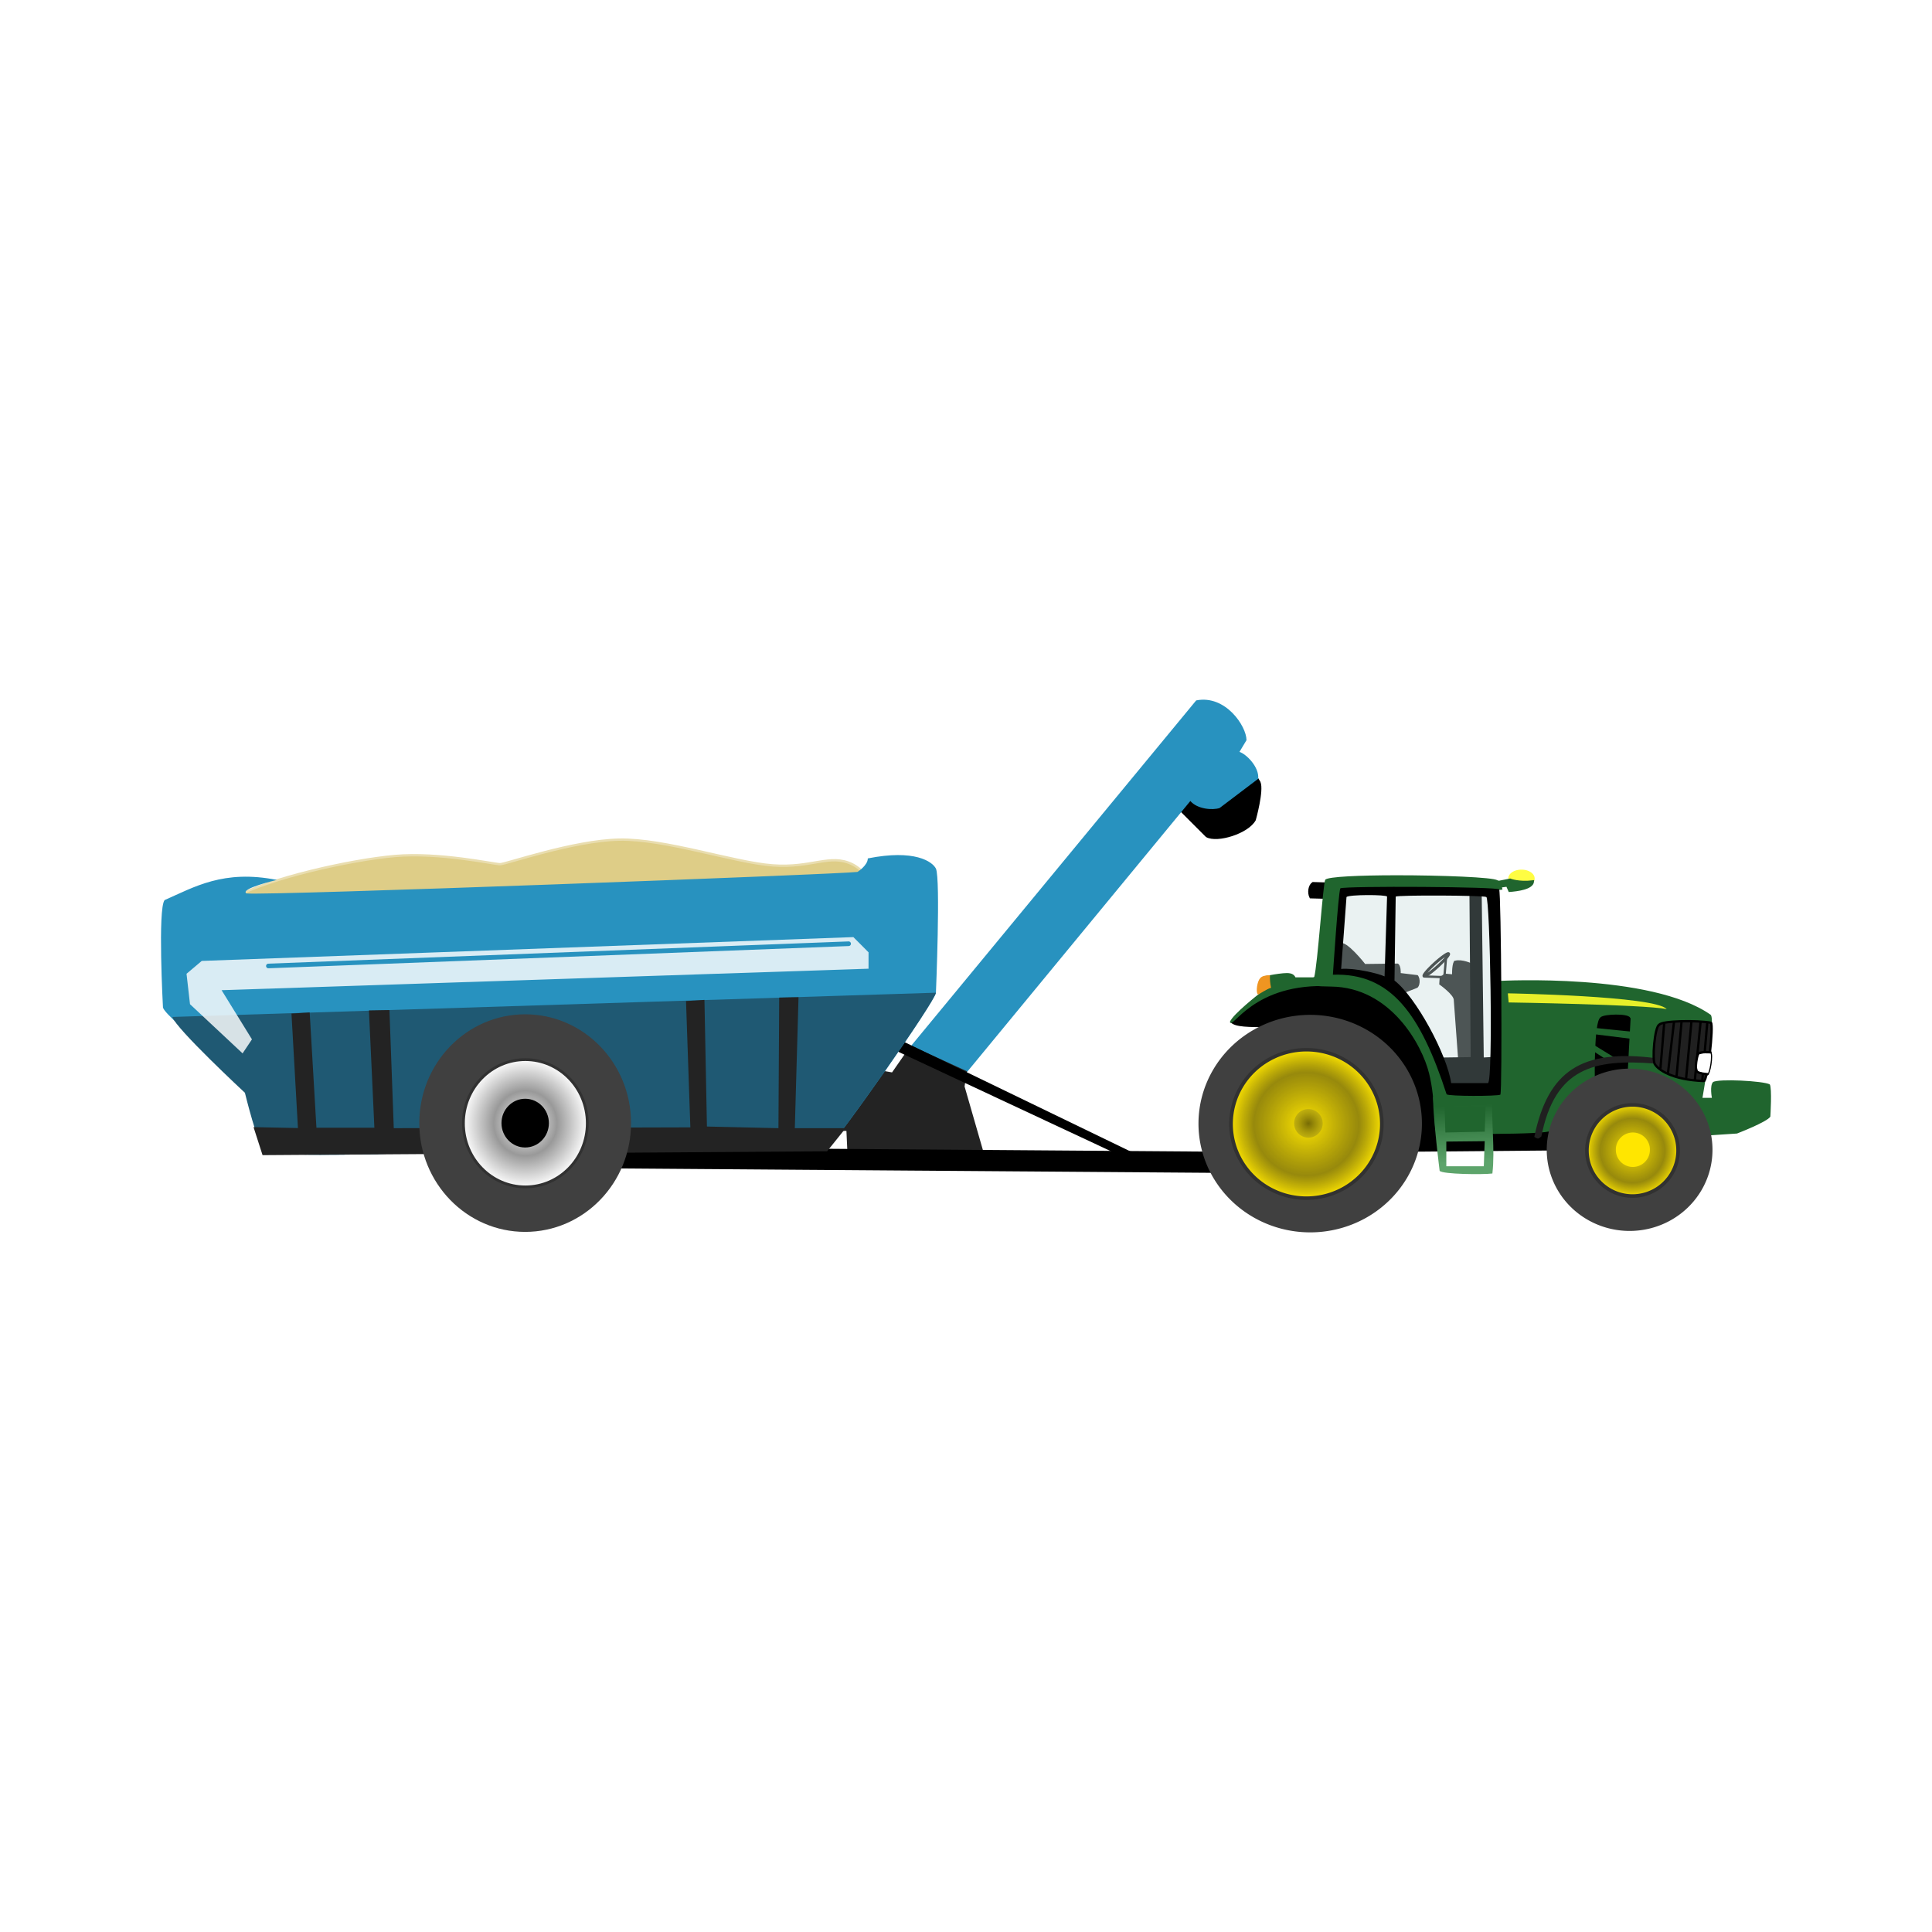 <svg:svg xmlns:dc="http://purl.org/dc/elements/1.1/" xmlns:ns1="http://sodipodi.sourceforge.net/DTD/sodipodi-0.dtd" xmlns:ns2="http://www.inkscape.org/namespaces/inkscape" xmlns:ns3="http://www.w3.org/1999/xlink" xmlns:ns5="http://creativecommons.org/ns#" xmlns:rdf="http://www.w3.org/1999/02/22-rdf-syntax-ns#" xmlns:svg="http://www.w3.org/2000/svg" height="834.155" id="svg2" version="1.1" viewBox="-53.308 -302.095 834.155 834.155" width="834.155" ns1:docname="tractor_grain-cart.svg" ns2:export-filename="C:\Users\tbeary\Desktop\illustration working\TMJB-tractor&amp;planter.png" ns2:export-xdpi="300" ns2:export-ydpi="300" ns2:version="0.47 r22583">
  <svg:defs id="defs4">
    <svg:linearGradient id="linearGradient3835">
      <svg:stop id="stop3837" offset="0" style="stop-color:#ffe600" />
      <svg:stop id="stop3843" offset="0.68" style="stop-color:#ab9a00;stop-opacity:.812" />
      <svg:stop id="stop3839" offset="1" style="stop-color:#ffe600" />
    </svg:linearGradient>
    <svg:filter color-interpolation-filters="sRGB" id="filter3886" ns2:label="Roughen inside" ns2:menu="Distort" ns2:menu-tooltip="Roughen all inside shapes">
      <svg:feTurbulence baseFrequency="0.08" id="feTurbulence3888" numOctaves="5" seed="0" type="fractalNoise" />
      <svg:feGaussianBlur id="feGaussianBlur3890" result="result91" stdDeviation="0.5" />
      <svg:feDisplacementMap id="feDisplacementMap3892" in="SourceGraphic" in2="result91" result="result1" scale="20" xChannelSelector="R" yChannelSelector="G" />
      <svg:feComposite id="feComposite3894" in="result1" in2="SourceGraphic" operator="atop" result="fbSourceGraphic" />
      <svg:feColorMatrix id="feColorMatrix3896" in="fbSourceGraphic" result="fbSourceGraphicAlpha" values="0 0 0 -1 0 0 0 0 -1 0 0 0 0 -1 0 0 0 0 1 0" />
      <svg:feTurbulence baseFrequency="0.08" id="feTurbulence3898" numOctaves="5" seed="0" type="fractalNoise" />
      <svg:feGaussianBlur id="feGaussianBlur3900" result="result91" stdDeviation="0.5" />
      <svg:feDisplacementMap id="feDisplacementMap3902" in="fbSourceGraphic" in2="result91" result="result1" scale="20" xChannelSelector="R" yChannelSelector="G" />
      <svg:feComposite id="feComposite3904" in="result1" in2="fbSourceGraphic" operator="atop" />
    </svg:filter>
    <svg:radialGradient cx="243.19" cy="200.5" gradientTransform="matrix(1 0 0 1.027 0 -5.417)" gradientUnits="userSpaceOnUse" id="radialGradient3104" r="46.736" ns2:collect="always">
      <svg:stop id="stop3916" offset="0" style="stop-color:#ffffff" />
      <svg:stop id="stop3922" offset=".5" style="stop-color:#999999" />
      <svg:stop id="stop3918" offset="1" style="stop-color:#ffffff" />
    </svg:radialGradient>
    <svg:linearGradient gradientTransform="translate(417.86 6.429)" gradientUnits="userSpaceOnUse" id="linearGradient3106" x1="222.52" x2="221.34" y1="249.2" y2="224.45" ns2:collect="always">
      <svg:stop id="stop4025" offset="0" style="stop-color:#5da46b" />
      <svg:stop id="stop4027" offset="1" style="stop-color:#20652e" />
    </svg:linearGradient>
    <svg:radialGradient cx="155.31" cy="233.57" gradientTransform="matrix(1 0 0 1.032 0 -7.417)" gradientUnits="userSpaceOnUse" id="radialGradient3108" r="31.812" ns2:collect="always" ns3:href="#linearGradient3835" />
    <svg:radialGradient cx="155.06" cy="232.3" gradientTransform="matrix(1 0 0 1.065 0 -15.002)" gradientUnits="userSpaceOnUse" id="radialGradient3110" r="7.821" ns2:collect="always">
      <svg:stop id="stop3829" offset="0" style="stop-color:#766b05" />
      <svg:stop id="stop3831" offset="1" style="stop-color:#beae11;stop-opacity:.786" />
    </svg:radialGradient>
    <svg:radialGradient cx="295.22" cy="243.92" gradientTransform="matrix(1 0 0 1.013 0 -3.128)" gradientUnits="userSpaceOnUse" id="radialGradient3112" r="19.69" ns2:collect="always" ns3:href="#linearGradient3835" />
  </svg:defs>
  <ns1:namedview bordercolor="#666666" borderopacity="1.0" fit-margin-bottom="0" fit-margin-left="0" fit-margin-right="0" fit-margin-top="0" id="base" pagecolor="#ffffff" showgrid="false" showguides="true" ns2:current-layer="layer1" ns2:cx="314.63556" ns2:cy="100.42012" ns2:document-units="px" ns2:guide-bbox="true" ns2:pageopacity="0.0" ns2:pageshadow="2" ns2:window-height="695" ns2:window-maximized="0" ns2:window-width="1210" ns2:window-x="5" ns2:window-y="0" ns2:zoom="0.98994949" />
  <svg:g id="layer1" transform="translate(-408.35 -507.06)" ns2:groupmode="layer" ns2:label="Layer 1">
    <svg:g id="g3087">
      <svg:path d="m115.66 101.51c13.886-7.925 49.344-15.988 68.69-17.678 19.347-1.69 42.931 3.535 45.457 3.535 2.525 0 31.573-10.241 51.518-10.607 19.945-0.366 49.307 9.831 66.165 11.112 16.858 1.281 24.822-5.139 34.345-0.505 9.523 4.633 17.678 23.234 17.678 23.234l-301.53 8.586s3.792-9.752 17.678-17.678z" id="path3878" style="filter:url(#filter3886);stroke:#e9ddaf;stroke-width:1px;fill:#decd87" transform="translate(341.12 490.72)" ns1:nodetypes="zzszzzccz" ns2:connector-curvature="0" />
      <svg:path d="m863.93 553.84 12.122 12.122c4.546 2.525 17.678-1.515 20.708-7.071 0 0 3.535-12.627 2.02-16.162l-3.03-5.051s-30.305 6.061-31.82 16.162z" id="path3861" style="stroke:#000000;stroke-width:1px;fill:#000000" ns1:nodetypes="cccccc" ns2:connector-curvature="0" />
      <svg:path d="m747.05 658.18 124.46-150.81c12.627-2.525 21.718 11.112 21.718 17.173l-3.03 5.051c3.03 1.01 8.586 6.566 8.081 11.617l-16.668 12.627c-3.03 1.01-9.596 0.505-12.627-3.03l-96.975 117.68z" id="path3859" style="fill:#2892bf" ns1:nodetypes="ccccccccc" ns2:connector-curvature="0" />
      <svg:path d="m726.05 665.46-17.173 27.779h11.617l0.505 11.112 59.094-0.505-8.586-29.8 1.01-6.566-24.244-11.112-8.081 11.617z" id="path3855" style="fill:#232323" ns2:connector-curvature="0" />
      <svg:path d="m395.98 165.65 101.52 47.477 7.071-0.505-109.6-53.033z" id="path3857" style="fill:#000000" transform="translate(341.12 490.72)" ns2:connector-curvature="0" />
      <svg:path d="m426.13 593.57c-3.058 3.535-0.721 46.429-0.721 46.429 1.529 5.051 41.806 35.714 41.806 35.714s-0.896 23.903 2.162 26.429c4.077 2.525 68.481 1.158 71.539-0.357l40.545-45.357 47.032 44.643c4.587 2.02 75.128 1.663 83.793-0.357 4.077-3.03 46.342-63.102 46.852-67.143 0 0 2.039-49.026 0-53.571-1.529-3.03-9.171-8.449-29.416-4.408 0 3.03-4.462 5.837-4.462 5.837-7.645 1.01-254.64 10.296-263.81 9.286-3.058-2.02 13.127-5.837 13.127-5.837-23.067-4.577-35.713 3.119-48.446 8.694z" id="path3851" style="fill:#2892bf" ns1:nodetypes="ccccccccccccccc" ns2:connector-curvature="0" />
      <svg:path d="m429.45 644.04c1.529 5.051 31.337 32.745 31.337 32.745s5.533 22.832 8.591 25.357c4.077 2.525 68.481 1.158 71.539-0.357l40.545-45.357 47.032 44.643c4.587 2.02 75.128 1.663 83.793-0.357 4.077-3.03 46.342-63.102 46.852-67.143z" id="path3906" style="fill:#1f5973" ns1:nodetypes="ccccccccc" ns2:connector-curvature="0" />
      <svg:path d="m282.34 209.59 272.74 2.02-6.566 9.091-274.76-2.02z" id="path3853" style="fill:#000000" transform="translate(341.12 490.72)" ns2:connector-curvature="0" />
      <svg:path d="m123.39 200.89 3.893 12.096 243.74-1.663 8.02-9.979-21.953-0 1.602-56.543-8.341 0.148-0.332 56.395-30.871-0.714-1.071-54.671-7.959 0.505 1.872 54.523-128.05 0.357-1.872-50.987-8.846 0.148 2.342 50.63h-25.019l-2.908-49.768-7.862 0.505 2.785 49.411z" id="path3931" style="stroke-opacity:0;fill:#232323" transform="translate(341.12 490.72)" ns1:nodetypes="ccccccccccccccccccccc" ns2:connector-curvature="0" />
      <svg:path d="m118.66 169.05-22.704-21.239-1.5-13.134 6.572-5.548 281.34-10.283 6.558 6.574-0.008 7.071-279.32 9.275 13.108 21.228z" id="path3935" style="fill-opacity:.824;fill:#ffffff" transform="translate(341.12 490.72)" ns2:connector-curvature="0" />
      <svg:path d="m380.32 121.71-250.52 9.6" id="path3937" style="stroke:#2892bf;stroke-linecap:round;stroke-width:2;fill:none" transform="translate(341.12 490.72)" ns2:connector-curvature="0" />
      <svg:g id="g3924" transform="translate(341.12 490.72)">
        <svg:path d="m288.9 200.5c0 25.942-20.465 46.972-45.709 46.972-25.245 0-45.709-21.03-45.709-46.972s20.465-46.972 45.709-46.972c25.245 0 45.709 21.03 45.709 46.972z" id="path3908" style="fill:#404040" transform="translate(-2.525 -1.351)" ns1:cx="243.19423" ns1:cy="200.50252" ns1:rx="45.709404" ns1:ry="46.972092" ns1:type="arc" />
        <svg:path d="m288.9 200.5c0 25.942-20.465 46.972-45.709 46.972-25.245 0-45.709-21.03-45.709-46.972s20.465-46.972 45.709-46.972c25.245 0 45.709 21.03 45.709 46.972z" id="path3910" style="stroke-linejoin:bevel;stroke:#313131;stroke-linecap:round;stroke-width:2.053;fill:url(#radialGradient3104)" transform="matrix(.585 0 0 .585 98.484 81.927)" ns1:cx="243.19423" ns1:cy="200.50252" ns1:rx="45.709404" ns1:ry="46.972092" ns1:type="arc" />
        <svg:path d="m288.9 200.5c0 25.942-20.465 46.972-45.709 46.972-25.245 0-45.709-21.03-45.709-46.972s20.465-46.972 45.709-46.972c25.245 0 45.709 21.03 45.709 46.972z" id="path3912" style="fill:#000000" transform="matrix(.224 0 0 .224 186.2 154.25)" ns1:cx="243.19423" ns1:cy="200.50252" ns1:rx="45.709404" ns1:ry="46.972092" ns1:type="arc" />
      </svg:g>
    </svg:g>
    <svg:g id="g3974" transform="translate(347.49 451.35)">
      <svg:path d="m583 135.19-8.586-0.253c-1.515 1.01-2.02 4.041-1.01 6.061l9.091 0.253z" id="path4068" style="stroke:#000000;stroke-width:1px;fill:#000000" ns1:nodetypes="ccccc" ns2:connector-curvature="0" />
      <svg:g id="g3912" transform="translate(417.86 6.429)">
        <svg:path d="m225.18 163.75s-4.286-2.143-7.321-1.25c-0.893 1.786-0.714 5.893-0.714 5.893l-3.75-0.357s-0.317 0.688-1.607 1.071l-0.179 2.857s6.071 4.286 6.25 6.786l1.851 25.186c1.071 1.964 5.828-0.186 7.792 1.243z" id="path3887" style="stroke:#262626;stroke-width:1px;fill:#262626" ns1:nodetypes="cccccccccc" ns2:connector-curvature="0" />
        <svg:path d="m270.09 149.91a8.397 1.047 0 1 1 -16.794 0 8.397 1.047 0 1 1 16.794 0z" id="path3895" style="stroke:#262626;stroke-width:1.467;fill:none" transform="matrix(.633 -.571 .537 .673 -36.335 212.33)" ns1:cx="261.69266" ns1:cy="149.91391" ns1:rx="8.3968935" ns1:ry="1.0472163" ns1:type="arc" />
        <svg:path d="m204.81 168.79 7.197 0.253" id="path3898" style="stroke:#262626;stroke-width:1px;fill:none" ns2:connector-curvature="0" />
        <svg:path d="m214.03 160.58-0.631 7.45" id="path3900" style="stroke:#262626;stroke-width:1px;fill:none" ns1:nodetypes="cc" ns2:connector-curvature="0" />
      </svg:g>
      <svg:path d="m642.5 139.46 0.536 71.071-13.214 0.179 3.75 12.143 19.464-0.714 1.25-11.786-6.607 0.357-0.893-71.071z" id="path3885" style="stroke:#000000;stroke-width:1px;fill:#000000" ns1:nodetypes="ccccccccc" ns2:connector-curvature="0" />
      <svg:path d="m538.99 195.09c24.901-35.411 80.39-13.807 86.83 17.003l2.399 29.8 49.75-0.126-1.515 8.586-57.074 0.505c2.525-71.721-73.031-47.748-80.39-55.768z" id="path3863" style="fill:#000000" ns1:nodetypes="ccccccc" ns2:connector-curvature="0" />
      <svg:path d="m610.2 131.52c-15.408 0.012-29.253 0.58-30.469 1.906-1.01 2.02-3.266 36.6-4.781 42.156h-8.094s-0.511-1.498-2.531-1.75c-2.525-0.505-11.304 1.374-11.304 1.374-1.01 1.768-1.821 7.47-1.821 7.47s-11.362 8.842-12.625 12.125c0.923 3.993 9.857-17.281 43.902-15.335l1.076-5.577s-0.085 0-0.064 0l3.519-35.682c2.778 0.253 57.379-0.5 57.379-0.5s9.602 0.505 11.875 0c0 0-0.766-4.031-2.281-4.031-1.563-1.278-23.97-2.171-43.781-2.156zm-27.72 41.74s-25.91 6.062-0.216 6.315c25.694 0.253 39.256 25.19 42.295 37.446 3.038 12.256 1.638 23.453 3.424 26.131l3.127-0.041s43.842 0.624 46.342-1.34c16.155-34.722 55.5-33.22 68.79 2l11.272-0.75s13.144-5.04 14.406-7.312c0 0 0.76-12.391-0.25-13.906-2.778-1.515-22.227-2.515-24.5-1-1.515 1.515-0.5 6.812-0.5 6.812h-4.062s5.835-33.318 3.562-35.844c-25.759-18.183-90.938-14.656-90.938-14.656l-0.631 48.616-21.572 0.131c-4.04-14.13-12.73-53.31-50.55-52.6z" id="path3865" style="fill:#20652e" ns1:nodetypes="cccccccccccccccscczcccccccccccccccc" ns2:connector-curvature="0" />
      <svg:path d="m586.07 160.89c2.679-1.607 10.893 8.929 10.893 8.929s12.679-0.179 14.107-0.179c1.429 0.714 1.25 4.107 1.25 4.107l7.321 0.893c1.429 1.607 0.893 5.179-0.357 5.536l-5.893 2.321-9.286-5.893c-2.321-3.393-19.464-3.571-19.464-3.571z" id="path3883" style="fill:#262626" ns1:nodetypes="cccccccccc" ns2:connector-curvature="0" />
      <svg:path d="m587.5 138.93-2.679 34.107s18.929 0.714 22.143 5.893c10 3.214 25 38.214 25.714 44.286h20.893s-0.357-83.393-1.429-84.464c0 0-62.5-1.429-64.643 0.179z" id="path3881" style="fill-opacity:.275;fill:#b4cfcf" ns1:nodetypes="ccccccc" ns2:connector-curvature="0" />
      <svg:path d="m586.26 137.15c-0.893 1.786-3.219 37.312-3.219 37.312 25-0.893 37.844 16.982 49.094 51.625 0.893 0.893 21.96 0.866 23.21 0.152 0.893-1.607 0.371-87.665-0.522-88.558 0.714-1.25-66.241-1.603-68.562-0.531zm20.17 3.576-1.076 34.455c-3.036-1.429-13.571-3.755-18.75-3.219l2.312-31.062c1.071-1.071 17.156-1.067 17.513-0.174zm3.732 0c1.071-0.714 38.045-0.54 39.116 0.174 1.607 0.357 3.04 79.455 0.719 80.348l-15.893-0.004c-1.79-12.33-15.18-37.13-24.47-44.27z" id="path3872" style="fill:#000000" ns1:nodetypes="ccccccccccccccccc" ns2:connector-curvature="0" />
      <svg:g id="g3926" transform="translate(417.86 6.429)">
        <svg:path d="m278.75 212.68s-0.357-24.107 2.321-25.893c1.25-1.25 11.429-1.607 12.143 0.179-0.179 2.5-1.25 23.393-1.25 23.393z" id="path3920" style="stroke:#000000;stroke-width:1px;fill:#000000" ns1:nodetypes="ccccc" ns2:connector-curvature="0" />
        <svg:path d="m277.14 190.89 17.5 1.786-0.536 3.036-17.321-2.143z" id="path3922" style="fill:#20652e" ns2:connector-curvature="0" />
        <svg:path d="m276.79 197.68 10.179 6.25-4.286 0.357-6.964-4.464z" id="path3924" style="fill:#20652e" ns2:connector-curvature="0" />
      </svg:g>
      <svg:path d="m658.57 182.5 0.357 3.929s58.036 0.893 68.214 2.857c-5.18-5.72-68.57-6.79-68.57-6.79z" id="path3869" style="fill:#e7ef2a" ns1:nodetypes="cccc" ns2:connector-curvature="0" />
      <svg:path d="m670 244.48c1.786 1.046 1.607 0.871 3.036-0.174 5.893-29.802 22.857-33.492 48.75-31.506 1.071-1.046 1.786-1.394 1.071-2.266-32.679-4.277-46.964 5.538-52.857 33.946z" id="path3940" style="fill:#202020" ns1:nodetypes="ccccc" ns2:connector-curvature="0" />
      <svg:path d="m651.9 226.97-4.022 0.16h-15.514l-6.124 0.176c0.191 10.536 2.89 31.824 2.89 31.824 1.263 1.515 18.73 1.659 22.771 1.154 1.192-10.445-0.533-22.013 0-33.314zm-2.939 4.253-0.368 10.996-16.985 0.345-0.368-11.168zm-0.368 15.102-0.401 10.824h-16.183v-10.652z" id="path3976" style="fill:url(#linearGradient3106)" ns1:nodetypes="ccccccccccccccccc" ns2:connector-curvature="0" />
      <svg:g id="g3967" transform="translate(417.86 -445.93)">
        <svg:path d="m328.39 188.75c-5.893-1.071-21.25-0.893-22.321 0.893-1.964 0.714-3.214 15.714-1.786 17.143 1.25 1.964 6.786 6.607 21.071 7.143 1.607 0 4.286-23.929 3.036-25.179z" id="path3944" style="stroke:#000000;stroke-width:1px;fill:#202020" transform="translate(0 452.36)" ns1:nodetypes="ccccc" ns2:connector-curvature="0" />
        <svg:path d="m308.21 189.11-1.607 19.464" id="path3948" style="stroke:#000000;stroke-width:1px;fill:none" transform="translate(0 452.36)" ns2:connector-curvature="0" />
        <svg:path d="m312.5 188.04-2.679 22.679" id="path3950" style="stroke:#000000;stroke-width:1px;fill:none" transform="translate(0 452.36)" ns2:connector-curvature="0" />
        <svg:path d="m315.71 188.39-2.143 23.393" id="path3952" style="stroke:#000000;stroke-width:1px;fill:none" transform="translate(0 452.36)" ns2:connector-curvature="0" />
        <svg:path d="m320 188.04-2.321 24.821" id="path3954" style="stroke:#000000;stroke-width:1px;fill:none" transform="translate(0 452.36)" ns2:connector-curvature="0" />
        <svg:path d="m323.93 188.39-2.5 25.357" id="path3956" style="stroke:#000000;stroke-width:1px;fill:none" transform="translate(0 452.36)" ns2:connector-curvature="0" />
        <svg:path d="m326.79 188.93-2.143 25" id="path3958" style="stroke:#000000;stroke-width:1px;fill:none" transform="translate(0 452.36)" ns2:connector-curvature="0" />
      </svg:g>
      <svg:g id="g4019" transform="translate(417.86 6.429)">
        <svg:path d="m328.33 201.67s-4.207-0.256-5.367 0.637c-0.925 0.707-1.22 6.329-0.408 7.639l4.23 1.249c1.261 0.071 2.519-8.838 1.546-9.525z" id="path4005" style="stroke:#000000;stroke-width:.5;fill:#ffffff" ns1:nodetypes="ccccc" ns2:connector-curvature="0" />
        <svg:path d="m328.21 201.54s-4.532-0.381-5.218 0.593c-0.673 0.721-1.635 6.611-0.676 7.55 0.448 1.037 4.608 1.27 4.608 1.27" id="path4003" style="stroke-linejoin:round;stroke:#000000;stroke-linecap:round;stroke-width:1px;fill:none" ns1:nodetypes="cccc" ns2:connector-curvature="0" />
      </svg:g>
      <svg:g id="g4074" transform="translate(417.86 6.429)">
        <svg:path d="m252.03 126.49a5.43 3.535 0 1 1 -10.859 0 5.43 3.535 0 1 1 10.859 0z" id="path4072" style="stroke-linejoin:round;stroke:#fffd43;stroke-linecap:round;stroke-width:.5;fill:#fffd43" ns1:cx="246.60349" ns1:cy="126.491" ns1:rx="5.4295697" ns1:ry="3.5355339" ns1:type="arc" />
        <svg:path d="m236.63 130.03 3.788-0.505 1.01 2.273c3.283-0.253 9.849-1.01 10.102-4.041-6.061 0.758-9.849-0.758-9.849-0.758l-6.314 1.263z" id="path4070" style="stroke:#20652e;stroke-width:1px;fill:#20652e" ns1:nodetypes="ccccccc" ns2:connector-curvature="0" />
      </svg:g>
      <svg:g id="g3968">
        <svg:path d="m550.82 182.67s3.725-2.336 5.177-2.778c-0.316-1.452-0.505-3.535-0.442-4.925 0 0-3.03 0.063-3.662 1.2-1.263 1.136-1.831 5.745-1.073 6.503z" id="path3918" style="stroke:#ef9521;stroke-width:0.6;fill:#ef9521" ns1:nodetypes="ccccc" ns2:connector-curvature="0" />
        <svg:path d="m203.55 233.31a47.477 45.457 0 1 1 -94.954 0 47.477 45.457 0 1 1 94.954 0z" id="path3028" style="fill:#404040" transform="matrix(1.016 0 0 1.033 414.67 -2.265)" ns1:cx="156.06857" ns1:cy="233.31462" ns1:rx="47.477169" ns1:ry="45.456863" ns1:type="arc" />
        <svg:path d="m186.37 233.57a31.062 32.072 0 1 1 -62.124 0 31.062 32.072 0 1 1 62.124 0z" id="path3819" style="stroke-linejoin:round;stroke:#313131;stroke-linecap:round;stroke-width:1.5;fill:url(#radialGradient3108)" transform="matrix(1.048 0 0 .999 408.85 5.547)" ns1:cx="155.31096" ns1:cy="233.56717" ns1:rx="31.062191" ns1:ry="32.072342" ns1:type="arc" />
        <svg:path d="m162.13 232.3a7.071 7.576 0 1 1 -14.142 0 7.071 7.576 0 1 1 14.142 0z" id="path3821" style="fill:url(#radialGradient3110)" transform="matrix(.874 0 0 .815 436.94 49.303)" ns1:cx="155.05841" ns1:cy="232.30447" ns1:rx="7.0710678" ns1:ry="7.5761442" ns1:type="arc" />
      </svg:g>
      <svg:g id="g3858" transform="translate(417.86 -445.93)">
        <svg:path d="m329.31 245.44a32.325 33.335 0 1 1 -64.65 0 32.325 33.335 0 1 1 64.65 0z" id="path3817" style="fill:#404040" transform="matrix(1.107 0 0 1.051 -35.474 438.02)" ns1:cx="296.98486" ns1:cy="245.43646" ns1:rx="32.324883" ns1:ry="33.335033" ns1:type="arc" />
        <svg:path d="m314.16 243.92a18.94 19.193 0 1 1 -37.881 0 18.94 19.193 0 1 1 37.881 0z" id="path3823" style="stroke-linejoin:round;stroke:#313131;stroke-linecap:round;stroke-width:1.5;fill:url(#radialGradient3112)" transform="matrix(1.039 0 0 1.025 -12.194 446.25)" ns1:cx="295.21707" ns1:cy="243.92123" ns1:rx="18.940361" ns1:ry="19.192898" ns1:type="arc" />
        <svg:path d="m301.53 241.65a7.324 7.829 0 1 1 -14.647 0 7.324 7.829 0 1 1 14.647 0z" id="path3825" style="fill:#ffe600" transform="matrix(1.003 0 0 .938 -.394 469.28)" ns1:cx="294.20694" ns1:cy="241.64839" ns1:rx="7.323606" ns1:ry="7.8286824" ns1:type="arc" />
      </svg:g>
    </svg:g>
  </svg:g>
</svg:svg>